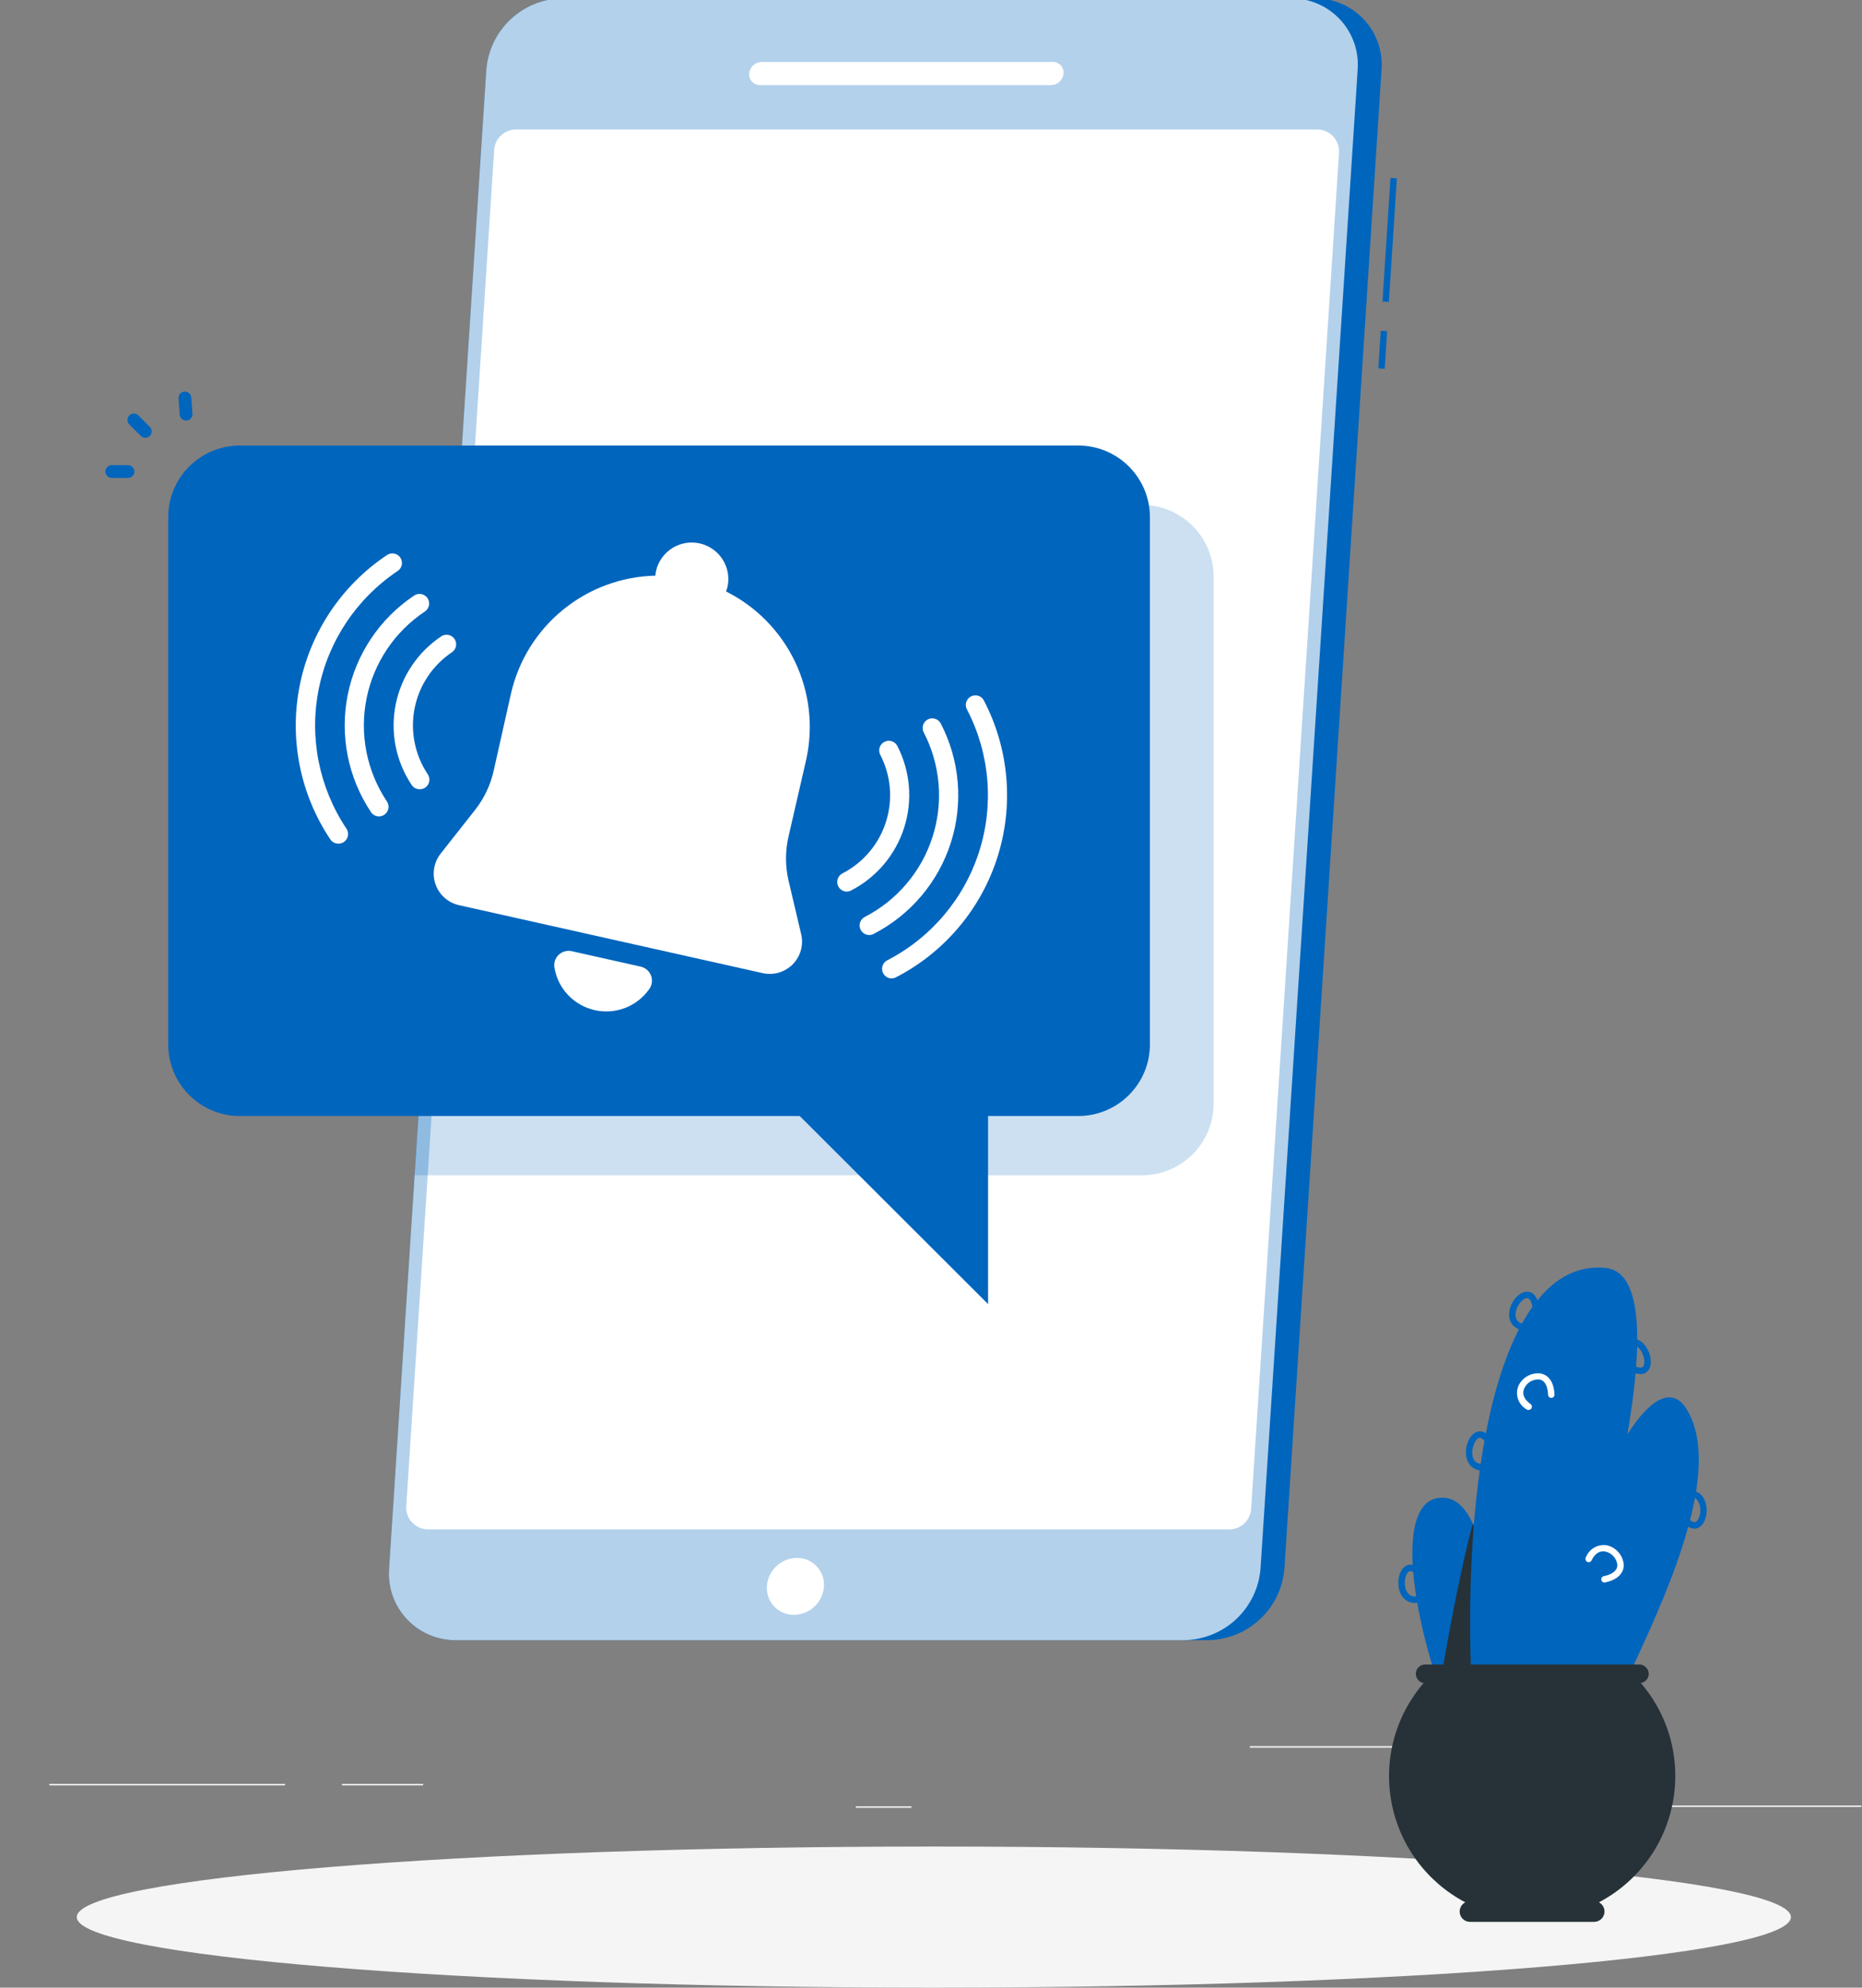 <svg width="194" height="207" viewBox="0 0 194 207" fill="none" xmlns="http://www.w3.org/2000/svg">
<rect x="0" y="0" width="194" height="207" fill="#808080" stroke="none"/>
<g clip-path="url(#clip0_12479_9662)">
<path d="M193.933 188.024H171.853V188.19H193.933V188.024Z" fill="#EBEBEB"/>
<path d="M94.96 188.11H89.167V188.277H94.96V188.11Z" fill="#EBEBEB"/>
<path d="M171.18 181.847H130.22V182.014H171.18V181.847Z" fill="#EBEBEB"/>
<path d="M44.093 185.774H35.633V185.941H44.093V185.774Z" fill="#EBEBEB"/>
<path d="M29.7 185.774H5.147V185.941H29.7V185.774Z" fill="#EBEBEB"/>
<path d="M127.587 121.138H62.987C62.528 121.138 62.088 120.957 61.763 120.634C61.439 120.311 61.255 119.872 61.253 119.414V118.15C61.255 117.692 61.439 117.253 61.763 116.93C62.088 116.607 62.528 116.426 62.987 116.426H127.587C128.045 116.426 128.485 116.607 128.81 116.93C129.135 117.253 129.318 117.692 129.32 118.15V119.414C129.318 119.872 129.135 120.311 128.81 120.634C128.485 120.957 128.045 121.138 127.587 121.138ZM62.987 117.81C62.882 117.812 62.782 117.854 62.708 117.927C62.634 118 62.59 118.099 62.587 118.203V119.468C62.59 119.572 62.634 119.671 62.708 119.744C62.782 119.817 62.882 119.859 62.987 119.86H127.587C127.692 119.86 127.792 119.819 127.867 119.746C127.942 119.672 127.985 119.572 127.987 119.468V118.203C127.985 118.098 127.942 117.998 127.867 117.925C127.792 117.851 127.692 117.81 127.587 117.81H62.987Z" fill="white"/>
<path d="M127.587 153.213H62.987C62.528 153.213 62.088 153.032 61.763 152.709C61.439 152.386 61.255 151.947 61.253 151.489V150.225C61.255 149.767 61.439 149.328 61.763 149.005C62.088 148.682 62.528 148.501 62.987 148.501H127.587C128.045 148.501 128.485 148.682 128.81 149.005C129.135 149.328 129.318 149.767 129.32 150.225V151.489C129.318 151.947 129.135 152.386 128.81 152.709C128.485 153.032 128.045 153.213 127.587 153.213ZM62.987 149.832C62.882 149.834 62.782 149.875 62.708 149.948C62.634 150.022 62.59 150.12 62.587 150.225V151.489C62.59 151.593 62.634 151.692 62.708 151.765C62.782 151.839 62.882 151.88 62.987 151.882H127.587C127.692 151.882 127.792 151.841 127.867 151.767C127.942 151.694 127.985 151.594 127.987 151.489V150.225C127.985 150.12 127.942 150.02 127.867 149.947C127.792 149.873 127.692 149.832 127.587 149.832H62.987Z" fill="white"/>
<path d="M97.297 207C146.614 207 186.593 203.71 186.593 199.652C186.593 195.594 146.614 192.304 97.297 192.304C47.98 192.304 8 195.594 8 199.652C8 203.71 47.98 207 97.297 207Z" fill="#F5F5F5"/>
<path d="M143.86 34.446L143.606 38.365L144.272 38.408L144.526 34.489L143.86 34.446Z" fill="#0065BD"/>
<path d="M144.872 18.53L144.04 31.409L144.705 31.452L145.537 18.573L144.872 18.53Z" fill="#0065BD"/>
<path d="M136.96 -0.173H58.593C56.581 -0.138 54.654 0.645 53.188 2.022C51.723 3.399 50.824 5.272 50.667 7.275L40.54 163.357C40.466 164.314 40.592 165.275 40.91 166.181C41.228 167.086 41.731 167.916 42.388 168.617C43.044 169.318 43.839 169.875 44.723 170.253C45.606 170.631 46.559 170.821 47.52 170.812H125.873C127.889 170.778 129.82 169.996 131.29 168.618C132.759 167.239 133.661 165.364 133.82 163.357L143.94 7.275C144.014 6.319 143.888 5.357 143.57 4.452C143.252 3.547 142.748 2.718 142.092 2.017C141.435 1.317 140.64 0.76 139.757 0.383C138.873 0.006 137.921 -0.183 136.96 -0.173Z" fill="#0065BD"/>
<path opacity="0.7" d="M134.473 -0.173H58.593C56.581 -0.138 54.654 0.645 53.188 2.022C51.723 3.399 50.824 5.272 50.667 7.275L40.54 163.357C40.466 164.314 40.592 165.275 40.91 166.181C41.228 167.086 41.731 167.916 42.388 168.617C43.044 169.318 43.839 169.875 44.723 170.253C45.606 170.631 46.559 170.821 47.52 170.812H123.387C125.403 170.778 127.334 169.996 128.803 168.618C130.272 167.239 131.174 165.364 131.333 163.357L141.453 7.275C141.527 6.319 141.401 5.357 141.083 4.452C140.765 3.547 140.262 2.718 139.605 2.017C138.949 1.317 138.153 0.76 137.27 0.383C136.386 0.006 135.434 -0.183 134.473 -0.173Z" fill="white"/>
<path d="M128.073 159.277H44.607C44.294 159.278 43.986 159.214 43.699 159.091C43.412 158.967 43.154 158.787 42.94 158.559C42.727 158.332 42.562 158.064 42.456 157.77C42.351 157.477 42.306 157.165 42.327 156.854L51.487 15.615C51.524 15.038 51.779 14.497 52.202 14.101C52.624 13.706 53.181 13.486 53.76 13.485H137.233C137.546 13.485 137.855 13.55 138.142 13.674C138.428 13.798 138.686 13.979 138.9 14.207C139.114 14.435 139.278 14.704 139.384 14.997C139.489 15.291 139.533 15.603 139.513 15.915L130.353 157.147C130.316 157.725 130.059 158.267 129.636 158.663C129.212 159.059 128.653 159.278 128.073 159.277Z" fill="white"/>
<path d="M109.527 8.866H79.187C79.031 8.867 78.876 8.836 78.732 8.775C78.589 8.713 78.46 8.623 78.353 8.509C78.247 8.395 78.165 8.26 78.113 8.113C78.062 7.966 78.041 7.81 78.053 7.655C78.084 7.332 78.232 7.031 78.469 6.809C78.706 6.588 79.015 6.46 79.34 6.45H109.68C109.836 6.448 109.99 6.478 110.134 6.538C110.277 6.599 110.406 6.689 110.513 6.802C110.62 6.916 110.701 7.05 110.753 7.197C110.805 7.344 110.825 7.499 110.813 7.655C110.784 7.979 110.637 8.281 110.4 8.504C110.163 8.727 109.852 8.856 109.527 8.866Z" fill="white"/>
<path d="M85.847 165.207C85.798 166.005 85.448 166.755 84.868 167.306C84.288 167.856 83.52 168.167 82.72 168.176C82.336 168.179 81.955 168.104 81.601 167.954C81.247 167.804 80.928 167.583 80.663 167.304C80.398 167.026 80.194 166.696 80.063 166.335C79.932 165.974 79.876 165.591 79.9 165.207C79.951 164.411 80.301 163.663 80.881 163.113C81.461 162.564 82.227 162.254 83.027 162.246C83.411 162.241 83.792 162.316 84.146 162.465C84.499 162.614 84.819 162.835 85.083 163.113C85.348 163.391 85.552 163.72 85.684 164.081C85.815 164.441 85.871 164.825 85.847 165.207Z" fill="white"/>
<path opacity="0.2" d="M118.98 52.582H47.707L43.173 122.403H118.98C120.958 122.399 122.854 121.614 124.254 120.218C125.653 118.822 126.441 116.93 126.447 114.955V60.057C126.448 58.077 125.663 56.178 124.263 54.776C122.863 53.375 120.963 52.586 118.98 52.582Z" fill="#0065BD"/>
<path d="M112.34 46.399H24.993C20.87 46.399 17.527 49.736 17.527 53.853V108.772C17.527 112.889 20.87 116.226 24.993 116.226H112.34C116.464 116.226 119.807 112.889 119.807 108.772V53.853C119.807 49.736 116.464 46.399 112.34 46.399Z" fill="#0065BD"/>
<path d="M15.14 45.593C14.965 45.593 14.797 45.523 14.673 45.4L13.473 44.209C13.348 44.083 13.277 43.913 13.277 43.736C13.277 43.559 13.348 43.389 13.473 43.264C13.599 43.138 13.769 43.068 13.947 43.068C14.124 43.068 14.294 43.138 14.42 43.264L15.613 44.462C15.737 44.586 15.807 44.755 15.807 44.931C15.807 45.107 15.737 45.276 15.613 45.4C15.551 45.462 15.477 45.511 15.396 45.544C15.315 45.577 15.228 45.594 15.14 45.593Z" fill="#0065BD"/>
<path d="M13.333 49.773H11.647C11.47 49.773 11.3 49.703 11.175 49.578C11.05 49.454 10.98 49.284 10.98 49.108C10.98 48.931 11.05 48.762 11.175 48.637C11.3 48.512 11.47 48.442 11.647 48.442H13.333C13.51 48.442 13.68 48.512 13.805 48.637C13.93 48.762 14 48.931 14 49.108C14 49.284 13.93 49.454 13.805 49.578C13.68 49.703 13.51 49.773 13.333 49.773Z" fill="#0065BD"/>
<path d="M19.387 43.796C19.218 43.797 19.055 43.733 18.931 43.618C18.807 43.503 18.732 43.346 18.72 43.177L18.6 41.493C18.594 41.406 18.605 41.318 18.632 41.235C18.66 41.152 18.704 41.075 18.762 41.008C18.819 40.942 18.89 40.888 18.968 40.849C19.047 40.81 19.132 40.787 19.22 40.781C19.396 40.77 19.569 40.829 19.701 40.945C19.834 41.061 19.915 41.225 19.927 41.4L20.053 43.084C20.06 43.172 20.049 43.259 20.021 43.343C19.993 43.426 19.949 43.503 19.892 43.569C19.834 43.635 19.764 43.689 19.685 43.728C19.607 43.767 19.521 43.79 19.433 43.796H19.387Z" fill="#0065BD"/>
<path d="M76.127 109.044L102.947 135.815V109.044H76.127Z" fill="#0065BD"/>
<path d="M83.48 97.317L82.147 91.666C81.81 90.18 81.81 88.638 82.147 87.153L84 79.106C84.758 75.674 84.348 72.088 82.833 68.916C81.319 65.744 78.787 63.167 75.64 61.594C75.699 61.446 75.75 61.295 75.793 61.142C75.903 60.653 75.915 60.148 75.829 59.656C75.743 59.163 75.56 58.692 75.292 58.269C75.024 57.847 74.675 57.481 74.265 57.194C73.855 56.906 73.392 56.702 72.903 56.592C72.414 56.483 71.909 56.471 71.415 56.557C70.921 56.643 70.45 56.825 70.026 57.093C69.603 57.361 69.237 57.709 68.949 58.118C68.661 58.528 68.456 58.989 68.347 59.478C68.314 59.633 68.293 59.791 68.287 59.95C64.768 60.033 61.378 61.284 58.653 63.508C55.927 65.731 54.022 68.798 53.24 72.224L51.433 80.277C51.101 81.76 50.441 83.15 49.5 84.344L45.907 88.903C45.555 89.351 45.323 89.879 45.231 90.441C45.14 91.002 45.192 91.577 45.383 92.112C45.574 92.648 45.897 93.126 46.324 93.503C46.75 93.88 47.264 94.143 47.82 94.268L79.487 101.35C80.04 101.47 80.615 101.448 81.158 101.286C81.701 101.125 82.194 100.83 82.592 100.428C82.99 100.026 83.28 99.53 83.436 98.986C83.591 98.442 83.606 97.868 83.48 97.317Z" fill="white"/>
<path d="M59.567 99.061C59.326 99.007 59.076 99.015 58.838 99.081C58.601 99.148 58.383 99.272 58.205 99.442C58.027 99.613 57.894 99.824 57.818 100.058C57.741 100.293 57.724 100.542 57.767 100.784C57.949 101.854 58.445 102.845 59.193 103.632C59.941 104.419 60.907 104.965 61.967 105.202C63.027 105.439 64.134 105.356 65.147 104.963C66.16 104.569 67.032 103.884 67.653 102.994C67.795 102.794 67.886 102.561 67.916 102.318C67.947 102.074 67.917 101.826 67.83 101.597C67.742 101.367 67.599 101.163 67.414 101.002C67.229 100.84 67.006 100.727 66.767 100.671L59.567 99.061Z" fill="white"/>
<path d="M35.247 87.859C35.081 87.86 34.919 87.82 34.773 87.742C34.627 87.664 34.504 87.551 34.413 87.413C31.265 82.703 30.119 76.937 31.228 71.384C32.337 65.831 35.61 60.944 40.327 57.8C40.548 57.654 40.818 57.601 41.078 57.653C41.338 57.706 41.567 57.859 41.713 58.08C41.86 58.3 41.913 58.57 41.861 58.83C41.808 59.09 41.654 59.318 41.433 59.464C37.163 62.32 34.203 66.751 33.203 71.784C32.203 76.817 33.245 82.041 36.1 86.308C36.248 86.528 36.301 86.797 36.25 87.056C36.199 87.316 36.047 87.545 35.827 87.692C35.655 87.805 35.453 87.863 35.247 87.859Z" fill="white"/>
<path d="M39.48 85.023C39.316 85.022 39.155 84.981 39.011 84.903C38.867 84.825 38.744 84.713 38.653 84.577C36.257 80.989 35.385 76.598 36.228 72.369C37.072 68.139 39.563 64.417 43.153 62.02C43.263 61.947 43.386 61.896 43.515 61.871C43.644 61.845 43.776 61.845 43.906 61.871C44.035 61.897 44.157 61.947 44.267 62.02C44.376 62.093 44.47 62.187 44.543 62.296C44.616 62.406 44.667 62.528 44.693 62.657C44.718 62.786 44.718 62.919 44.693 63.047C44.667 63.176 44.616 63.299 44.543 63.408C44.47 63.517 44.376 63.611 44.267 63.684C41.115 65.784 38.928 69.048 38.187 72.757C37.445 76.467 38.21 80.319 40.313 83.466C40.461 83.685 40.515 83.955 40.464 84.214C40.412 84.474 40.26 84.703 40.04 84.85C39.874 84.961 39.679 85.021 39.48 85.023Z" fill="white"/>
<path d="M43.72 82.194C43.556 82.195 43.395 82.156 43.251 82.079C43.107 82.002 42.984 81.891 42.893 81.755C42.077 80.534 41.509 79.164 41.223 77.724C40.937 76.283 40.938 74.801 41.227 73.361C41.516 71.921 42.086 70.552 42.905 69.333C43.724 68.113 44.776 67.067 46 66.253C46.22 66.117 46.485 66.071 46.738 66.125C46.992 66.18 47.214 66.33 47.358 66.545C47.502 66.76 47.558 67.023 47.512 67.277C47.466 67.532 47.323 67.759 47.113 67.911C46.109 68.58 45.247 69.44 44.575 70.443C43.904 71.445 43.437 72.569 43.201 73.752C42.965 74.934 42.965 76.151 43.201 77.334C43.436 78.516 43.903 79.641 44.573 80.644C44.719 80.864 44.772 81.133 44.721 81.392C44.67 81.651 44.519 81.879 44.3 82.028C44.128 82.141 43.926 82.199 43.72 82.194Z" fill="white"/>
<path d="M92.9 101.896C92.676 101.895 92.459 101.82 92.284 101.682C92.108 101.544 91.984 101.351 91.931 101.134C91.878 100.917 91.899 100.689 91.992 100.485C92.084 100.282 92.242 100.116 92.44 100.012C97.007 97.656 100.451 93.586 102.014 88.696C103.576 83.806 103.13 78.496 100.773 73.934C100.702 73.817 100.655 73.687 100.636 73.551C100.617 73.415 100.627 73.276 100.664 73.144C100.701 73.012 100.765 72.889 100.852 72.783C100.939 72.677 101.047 72.589 101.169 72.526C101.291 72.463 101.425 72.427 101.562 72.418C101.699 72.409 101.837 72.428 101.966 72.475C102.095 72.521 102.214 72.594 102.313 72.688C102.413 72.782 102.493 72.896 102.547 73.022C103.834 75.515 104.617 78.237 104.851 81.032C105.084 83.827 104.764 86.64 103.909 89.311C103.053 91.983 101.679 94.46 99.864 96.601C98.05 98.742 95.831 100.505 93.333 101.789C93.198 101.855 93.05 101.892 92.9 101.896Z" fill="white"/>
<path d="M90.56 97.376C90.336 97.376 90.119 97.301 89.944 97.163C89.768 97.025 89.644 96.832 89.591 96.615C89.538 96.398 89.559 96.169 89.651 95.966C89.744 95.763 89.902 95.596 90.1 95.493C91.768 94.634 93.251 93.456 94.462 92.025C95.674 90.593 96.591 88.938 97.161 87.153C97.732 85.367 97.944 83.487 97.786 81.62C97.627 79.753 97.102 77.935 96.24 76.27C96.118 76.035 96.095 75.76 96.175 75.508C96.256 75.255 96.434 75.044 96.67 74.923C96.906 74.801 97.181 74.778 97.434 74.858C97.687 74.939 97.898 75.116 98.02 75.352C99.003 77.249 99.601 79.322 99.781 81.45C99.961 83.578 99.719 85.721 99.069 87.756C98.419 89.791 97.373 91.678 95.992 93.31C94.611 94.941 92.921 96.284 91.02 97.263C90.879 97.339 90.72 97.378 90.56 97.376Z" fill="white"/>
<path d="M88.22 92.857C87.997 92.853 87.782 92.776 87.608 92.637C87.434 92.498 87.311 92.306 87.258 92.09C87.206 91.873 87.226 91.646 87.317 91.443C87.408 91.239 87.564 91.072 87.76 90.967C88.833 90.415 89.787 89.658 90.567 88.738C91.347 87.818 91.937 86.754 92.304 85.605C92.672 84.457 92.808 83.248 92.707 82.047C92.606 80.846 92.268 79.677 91.713 78.607C91.591 78.371 91.568 78.097 91.649 77.844C91.729 77.591 91.907 77.381 92.143 77.259C92.379 77.137 92.654 77.114 92.907 77.194C93.161 77.275 93.371 77.453 93.493 77.688C94.85 80.324 95.104 83.39 94.199 86.213C93.294 89.035 91.304 91.384 88.667 92.744C88.528 92.815 88.376 92.854 88.22 92.857Z" fill="white"/>
<path d="M151.853 180.722C146.92 169.101 144.927 155.43 150.573 155.996C156.367 156.555 155.687 177.161 156.627 179.424C154.82 180.975 151.853 180.722 151.853 180.722Z" fill="#0065BD"/>
<path d="M153.453 158.671C152.24 163.104 150.953 169.953 149.973 175.757C150.533 177.421 151.167 179.085 151.853 180.722C151.853 180.722 154.813 180.975 156.633 179.424C155.887 177.641 156.153 164.435 153.453 158.671Z" fill="#263238"/>
<path d="M153.48 178.592C151.933 153.899 156.147 131.009 167.24 132.041C176.76 132.933 162.88 174.506 163.147 179.298C158.787 180.989 153.48 178.592 153.48 178.592Z" fill="#0065BD"/>
<path d="M160.667 178.433C162.407 160.681 171.787 139.968 175.813 146.89C180.927 155.676 167.813 176.602 167.46 180.043C164.18 180.749 160.667 178.433 160.667 178.433Z" fill="#0065BD"/>
<path d="M158.913 138.637C157.787 138.45 157.16 137.751 157.233 136.76C157.313 135.641 158.233 134.53 159.087 134.517C159.5 134.517 160.193 134.73 160.367 136.267L159.7 136.347C159.62 135.615 159.4 135.182 159.107 135.182C158.653 135.182 157.96 136.008 157.907 136.806C157.86 137.472 158.233 137.845 159.027 137.978L158.913 138.637Z" fill="#0065BD"/>
<path d="M170.887 143.103C170.402 143.064 169.939 142.886 169.553 142.59L169.913 142.038C170.533 142.437 171.013 142.544 171.2 142.318C171.48 141.958 171.287 140.906 170.707 140.354C170.24 139.908 169.693 139.941 169.087 140.474L168.653 139.968C168.809 139.793 168.999 139.65 169.212 139.55C169.424 139.45 169.655 139.394 169.89 139.385C170.125 139.377 170.359 139.415 170.579 139.5C170.798 139.584 170.998 139.711 171.167 139.875C171.98 140.647 172.253 142.058 171.72 142.73C171.621 142.855 171.494 142.954 171.349 143.019C171.204 143.084 171.045 143.112 170.887 143.103Z" fill="#0065BD"/>
<path d="M154.547 153.153C154.143 153.182 153.743 153.063 153.421 152.818C153.099 152.573 152.879 152.219 152.8 151.822C152.533 150.737 153.067 149.4 153.88 149.12C154.26 148.993 154.993 148.98 155.633 150.398L155.02 150.677C154.72 150.012 154.353 149.652 154.093 149.752C153.667 149.899 153.26 150.89 153.427 151.663C153.58 152.328 154.093 152.554 154.853 152.435L154.953 153.1C154.82 153.13 154.684 153.147 154.547 153.153Z" fill="#0065BD"/>
<path d="M147.447 166.938C147.122 166.945 146.802 166.855 146.53 166.678C146.257 166.501 146.045 166.246 145.92 165.946C145.453 164.928 145.727 163.51 146.467 163.084C146.82 162.884 147.54 162.738 148.433 164.016L147.887 164.395C147.46 163.79 147.053 163.517 146.8 163.663C146.407 163.889 146.193 164.941 146.527 165.66C146.8 166.252 147.32 166.412 148.073 166.146L148.293 166.778C148.023 166.88 147.736 166.934 147.447 166.938Z" fill="#0065BD"/>
<path d="M159.26 146.844C159.191 146.843 159.124 146.822 159.067 146.784C158.653 146.555 158.335 146.184 158.174 145.74C158.012 145.296 158.016 144.809 158.187 144.368C158.38 143.925 158.71 143.557 159.129 143.317C159.548 143.078 160.034 142.979 160.513 143.036C160.927 143.11 161.893 143.476 161.96 145.246C161.96 145.334 161.925 145.419 161.862 145.482C161.8 145.544 161.715 145.579 161.627 145.579C161.538 145.579 161.454 145.544 161.391 145.482C161.329 145.419 161.293 145.334 161.293 145.246C161.253 144.321 160.94 143.762 160.393 143.662C160.062 143.636 159.73 143.713 159.444 143.884C159.159 144.054 158.934 144.309 158.8 144.614C158.56 145.18 158.8 145.752 159.467 146.225C159.525 146.265 159.569 146.324 159.592 146.391C159.614 146.458 159.615 146.531 159.594 146.599C159.572 146.666 159.529 146.725 159.472 146.767C159.414 146.809 159.345 146.831 159.273 146.83L159.26 146.844Z" fill="white"/>
<path d="M167.16 164.808C167.084 164.809 167.009 164.783 166.951 164.734C166.892 164.685 166.853 164.617 166.84 164.542C166.83 164.499 166.829 164.455 166.837 164.412C166.844 164.37 166.86 164.329 166.884 164.292C166.907 164.255 166.938 164.224 166.974 164.199C167.01 164.175 167.051 164.158 167.093 164.149C168 163.963 168.5 163.557 168.513 163.004C168.483 162.673 168.351 162.36 168.135 162.107C167.919 161.854 167.629 161.675 167.307 161.593C166.707 161.447 166.173 161.773 165.82 162.505C165.801 162.544 165.774 162.579 165.741 162.608C165.708 162.637 165.67 162.66 165.628 162.674C165.587 162.688 165.543 162.694 165.499 162.691C165.456 162.689 165.413 162.677 165.373 162.658C165.334 162.639 165.299 162.612 165.27 162.579C165.241 162.546 165.218 162.508 165.204 162.467C165.19 162.425 165.184 162.382 165.187 162.338C165.189 162.294 165.201 162.251 165.22 162.212C165.383 161.771 165.698 161.401 166.108 161.168C166.517 160.936 166.996 160.855 167.46 160.941C167.931 161.057 168.352 161.32 168.661 161.693C168.971 162.066 169.153 162.528 169.18 163.011C169.18 163.43 168.967 164.442 167.233 164.801L167.16 164.808Z" fill="white"/>
<path d="M176.533 159.197C176.147 159.197 175.633 158.971 175.06 158.112L175.613 157.739C176.027 158.352 176.42 158.631 176.68 158.492C177.08 158.279 177.347 157.227 176.993 156.495C176.74 155.902 176.22 155.729 175.46 155.976L175.253 155.343C176.333 154.99 177.213 155.343 177.607 156.235C178.053 157.26 177.753 158.671 177 159.077C176.858 159.158 176.697 159.199 176.533 159.197Z" fill="#0065BD"/>
<path d="M174.547 184.949C174.551 181.397 173.276 177.962 170.953 175.271C171.181 175.238 171.39 175.124 171.542 174.951C171.693 174.778 171.778 174.556 171.78 174.326C171.778 174.066 171.674 173.817 171.489 173.634C171.304 173.45 171.054 173.347 170.793 173.347H148.473C148.23 173.351 147.997 173.445 147.82 173.611C147.643 173.777 147.535 174.004 147.516 174.246C147.498 174.488 147.571 174.728 147.721 174.919C147.871 175.11 148.087 175.238 148.327 175.278C146.867 176.97 145.808 178.97 145.229 181.128C144.651 183.285 144.567 185.546 144.984 187.74C145.401 189.935 146.308 192.007 147.638 193.803C148.969 195.599 150.687 197.073 152.667 198.114C152.451 198.225 152.279 198.405 152.179 198.626C152.078 198.846 152.055 199.094 152.113 199.329C152.17 199.565 152.306 199.774 152.497 199.923C152.688 200.072 152.924 200.152 153.167 200.151H166.093C166.379 200.149 166.653 200.035 166.855 199.833C167.057 199.631 167.172 199.358 167.173 199.073C167.172 198.875 167.118 198.682 167.016 198.514C166.914 198.345 166.768 198.207 166.593 198.114C168.994 196.85 171.003 194.956 172.405 192.636C173.806 190.316 174.547 187.658 174.547 184.949Z" fill="#263238"/>
</g>
<defs>
<clipPath id="clip0_12479_9662">
<rect width="194" height="207" fill="white"/>
</clipPath>
</defs>
</svg>
